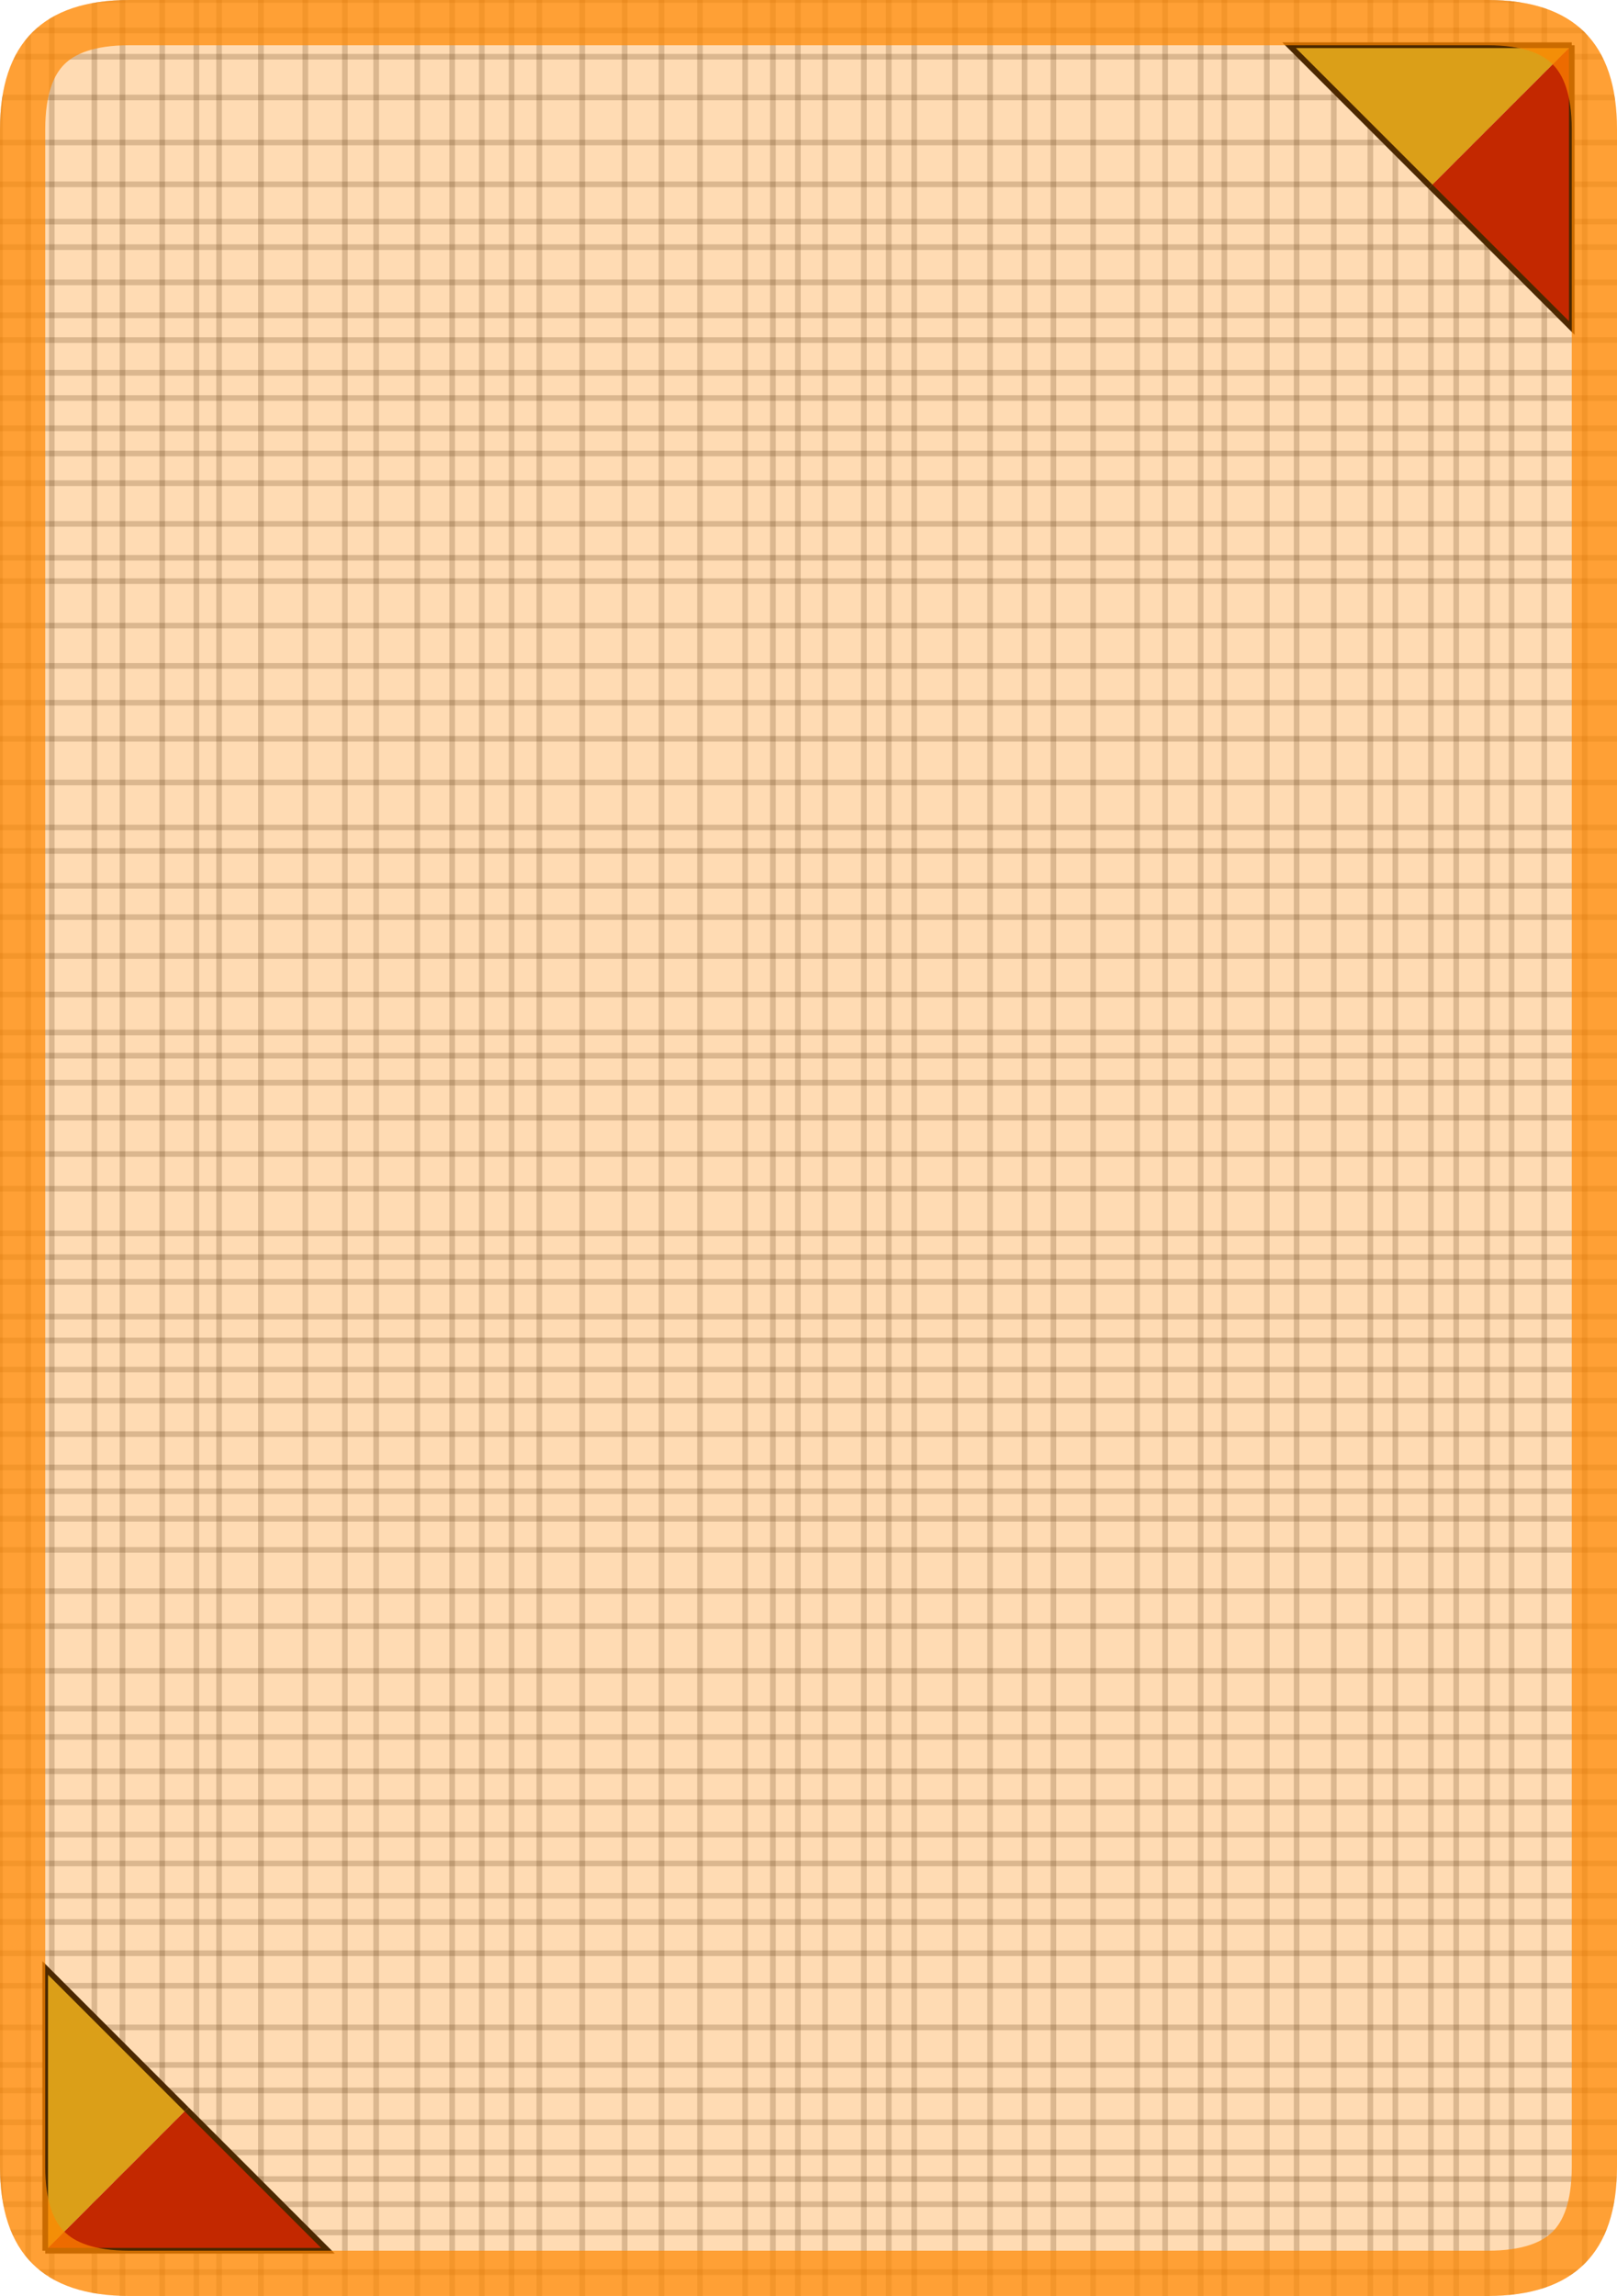 <svg version="1.1" xmlns="http://www.w3.org/2000/svg" xmlns:xlink="http://www.w3.org/1999/xlink" width="286" height="406"><defs><clipPath id="TopUOcEFLAef"><path fill="white" stroke="none" paint-order="stroke fill markers" d=" M 0 22.88 L 0 383.12 Q 0 406 22.88 406 L 263.12 406 Q 286 406 286 383.12 L 286 22.88 Q 286 0 263.12 0 L 22.88 0 Q 0 0 0 22.88 Z"/></clipPath></defs><g clip-path="url(#TopUOcEFLAef)"><path fill="none" stroke="black" paint-order="fill stroke markers" d=" M 0 0 L 0 406" stroke-miterlimit="10" stroke-opacity="0.2" stroke-dasharray=""/><path fill="none" stroke="black" paint-order="fill stroke markers" d=" M 4.978 0 L 4.978 406" stroke-miterlimit="10" stroke-opacity="0.2" stroke-dasharray=""/><path fill="none" stroke="black" paint-order="fill stroke markers" d=" M 9.154 0 L 9.154 406" stroke-miterlimit="10" stroke-opacity="0.2" stroke-dasharray=""/><path fill="none" stroke="black" paint-order="fill stroke markers" d=" M 16.699 0 L 16.699 406" stroke-miterlimit="10" stroke-opacity="0.2" stroke-dasharray=""/><path fill="none" stroke="black" paint-order="fill stroke markers" d=" M 21.664 0 L 21.664 406" stroke-miterlimit="10" stroke-opacity="0.2" stroke-dasharray=""/><path fill="none" stroke="black" paint-order="fill stroke markers" d=" M 28.692 0 L 28.692 406" stroke-miterlimit="10" stroke-opacity="0.2" stroke-dasharray=""/><path fill="none" stroke="black" paint-order="fill stroke markers" d=" M 34.74 0 L 34.74 406" stroke-miterlimit="10" stroke-opacity="0.2" stroke-dasharray=""/><path fill="none" stroke="black" paint-order="fill stroke markers" d=" M 38.748 0 L 38.748 406" stroke-miterlimit="10" stroke-opacity="0.2" stroke-dasharray=""/><path fill="none" stroke="black" paint-order="fill stroke markers" d=" M 46.154 0 L 46.154 406" stroke-miterlimit="10" stroke-opacity="0.2" stroke-dasharray=""/><path fill="none" stroke="black" paint-order="fill stroke markers" d=" M 54.003 0 L 54.003 406" stroke-miterlimit="10" stroke-opacity="0.2" stroke-dasharray=""/><path fill="none" stroke="black" paint-order="fill stroke markers" d=" M 61.001 0 L 61.001 406" stroke-miterlimit="10" stroke-opacity="0.2" stroke-dasharray=""/><path fill="none" stroke="black" paint-order="fill stroke markers" d=" M 66.534 0 L 66.534 406" stroke-miterlimit="10" stroke-opacity="0.2" stroke-dasharray=""/><path fill="none" stroke="black" paint-order="fill stroke markers" d=" M 73.801 0 L 73.801 406" stroke-miterlimit="10" stroke-opacity="0.2" stroke-dasharray=""/><path fill="none" stroke="black" paint-order="fill stroke markers" d=" M 79.973 0 L 79.973 406" stroke-miterlimit="10" stroke-opacity="0.2" stroke-dasharray=""/><path fill="none" stroke="black" paint-order="fill stroke markers" d=" M 85.217 0 L 85.217 406" stroke-miterlimit="10" stroke-opacity="0.2" stroke-dasharray=""/><path fill="none" stroke="black" paint-order="fill stroke markers" d=" M 90.481 0 L 90.481 406" stroke-miterlimit="10" stroke-opacity="0.2" stroke-dasharray=""/><path fill="none" stroke="black" paint-order="fill stroke markers" d=" M 95.39 0 L 95.39 406" stroke-miterlimit="10" stroke-opacity="0.2" stroke-dasharray=""/><path fill="none" stroke="black" paint-order="fill stroke markers" d=" M 102.977 0 L 102.977 406" stroke-miterlimit="10" stroke-opacity="0.2" stroke-dasharray=""/><path fill="none" stroke="black" paint-order="fill stroke markers" d=" M 110.483 0 L 110.483 406" stroke-miterlimit="10" stroke-opacity="0.2" stroke-dasharray=""/><path fill="none" stroke="black" paint-order="fill stroke markers" d=" M 117.003 0 L 117.003 406" stroke-miterlimit="10" stroke-opacity="0.2" stroke-dasharray=""/><path fill="none" stroke="black" paint-order="fill stroke markers" d=" M 123.804 0 L 123.804 406" stroke-miterlimit="10" stroke-opacity="0.2" stroke-dasharray=""/><path fill="none" stroke="black" paint-order="fill stroke markers" d=" M 131.792 0 L 131.792 406" stroke-miterlimit="10" stroke-opacity="0.2" stroke-dasharray=""/><path fill="none" stroke="black" paint-order="fill stroke markers" d=" M 136.699 0 L 136.699 406" stroke-miterlimit="10" stroke-opacity="0.2" stroke-dasharray=""/><path fill="none" stroke="black" paint-order="fill stroke markers" d=" M 141.126 0 L 141.126 406" stroke-miterlimit="10" stroke-opacity="0.2" stroke-dasharray=""/><path fill="none" stroke="black" paint-order="fill stroke markers" d=" M 145.941 0 L 145.941 406" stroke-miterlimit="10" stroke-opacity="0.2" stroke-dasharray=""/><path fill="none" stroke="black" paint-order="fill stroke markers" d=" M 152.796 0 L 152.796 406" stroke-miterlimit="10" stroke-opacity="0.2" stroke-dasharray=""/><path fill="none" stroke="black" paint-order="fill stroke markers" d=" M 157.189 0 L 157.189 406" stroke-miterlimit="10" stroke-opacity="0.2" stroke-dasharray=""/><path fill="none" stroke="black" paint-order="fill stroke markers" d=" M 161.7 0 L 161.7 406" stroke-miterlimit="10" stroke-opacity="0.2" stroke-dasharray=""/><path fill="none" stroke="black" paint-order="fill stroke markers" d=" M 168.928 0 L 168.928 406" stroke-miterlimit="10" stroke-opacity="0.2" stroke-dasharray=""/><path fill="none" stroke="black" paint-order="fill stroke markers" d=" M 175.118 0 L 175.118 406" stroke-miterlimit="10" stroke-opacity="0.2" stroke-dasharray=""/><path fill="none" stroke="black" paint-order="fill stroke markers" d=" M 181.216 0 L 181.216 406" stroke-miterlimit="10" stroke-opacity="0.2" stroke-dasharray=""/><path fill="none" stroke="black" paint-order="fill stroke markers" d=" M 186.314 0 L 186.314 406" stroke-miterlimit="10" stroke-opacity="0.2" stroke-dasharray=""/><path fill="none" stroke="black" paint-order="fill stroke markers" d=" M 193.342 0 L 193.342 406" stroke-miterlimit="10" stroke-opacity="0.2" stroke-dasharray=""/><path fill="none" stroke="black" paint-order="fill stroke markers" d=" M 201.121 0 L 201.121 406" stroke-miterlimit="10" stroke-opacity="0.2" stroke-dasharray=""/><path fill="none" stroke="black" paint-order="fill stroke markers" d=" M 206.076 0 L 206.076 406" stroke-miterlimit="10" stroke-opacity="0.2" stroke-dasharray=""/><path fill="none" stroke="black" paint-order="fill stroke markers" d=" M 212.359 0 L 212.359 406" stroke-miterlimit="10" stroke-opacity="0.2" stroke-dasharray=""/><path fill="none" stroke="black" paint-order="fill stroke markers" d=" M 216.548 0 L 216.548 406" stroke-miterlimit="10" stroke-opacity="0.2" stroke-dasharray=""/><path fill="none" stroke="black" paint-order="fill stroke markers" d=" M 224.066 0 L 224.066 406" stroke-miterlimit="10" stroke-opacity="0.2" stroke-dasharray=""/><path fill="none" stroke="black" paint-order="fill stroke markers" d=" M 229.337 0 L 229.337 406" stroke-miterlimit="10" stroke-opacity="0.2" stroke-dasharray=""/><path fill="none" stroke="black" paint-order="fill stroke markers" d=" M 235.91 0 L 235.91 406" stroke-miterlimit="10" stroke-opacity="0.2" stroke-dasharray=""/><path fill="none" stroke="black" paint-order="fill stroke markers" d=" M 242.376 0 L 242.376 406" stroke-miterlimit="10" stroke-opacity="0.2" stroke-dasharray=""/><path fill="none" stroke="black" paint-order="fill stroke markers" d=" M 246.794 0 L 246.794 406" stroke-miterlimit="10" stroke-opacity="0.2" stroke-dasharray=""/><path fill="none" stroke="black" paint-order="fill stroke markers" d=" M 253.085 0 L 253.085 406" stroke-miterlimit="10" stroke-opacity="0.2" stroke-dasharray=""/><path fill="none" stroke="black" paint-order="fill stroke markers" d=" M 257.564 0 L 257.564 406" stroke-miterlimit="10" stroke-opacity="0.2" stroke-dasharray=""/><path fill="none" stroke="black" paint-order="fill stroke markers" d=" M 263.024 0 L 263.024 406" stroke-miterlimit="10" stroke-opacity="0.2" stroke-dasharray=""/><path fill="none" stroke="black" paint-order="fill stroke markers" d=" M 267.349 0 L 267.349 406" stroke-miterlimit="10" stroke-opacity="0.2" stroke-dasharray=""/><path fill="none" stroke="black" paint-order="fill stroke markers" d=" M 273.14 0 L 273.14 406" stroke-miterlimit="10" stroke-opacity="0.2" stroke-dasharray=""/><path fill="none" stroke="black" paint-order="fill stroke markers" d=" M 280.295 0 L 280.295 406" stroke-miterlimit="10" stroke-opacity="0.2" stroke-dasharray=""/><path fill="none" stroke="black" paint-order="fill stroke markers" d=" M 0 0 L 286 0" stroke-miterlimit="10" stroke-opacity="0.2" stroke-dasharray=""/><path fill="none" stroke="black" paint-order="fill stroke markers" d=" M 0 5.377 L 286 5.377" stroke-miterlimit="10" stroke-opacity="0.2" stroke-dasharray=""/><path fill="none" stroke="black" paint-order="fill stroke markers" d=" M 0 10.033 L 286 10.033" stroke-miterlimit="10" stroke-opacity="0.2" stroke-dasharray=""/><path fill="none" stroke="black" paint-order="fill stroke markers" d=" M 0 17.24 L 286 17.24" stroke-miterlimit="10" stroke-opacity="0.2" stroke-dasharray=""/><path fill="none" stroke="black" paint-order="fill stroke markers" d=" M 0 25.201 L 286 25.201" stroke-miterlimit="10" stroke-opacity="0.2" stroke-dasharray=""/><path fill="none" stroke="black" paint-order="fill stroke markers" d=" M 0 32.59 L 286 32.59" stroke-miterlimit="10" stroke-opacity="0.2" stroke-dasharray=""/><path fill="none" stroke="black" paint-order="fill stroke markers" d=" M 0 39.19 L 286 39.19" stroke-miterlimit="10" stroke-opacity="0.2" stroke-dasharray=""/><path fill="none" stroke="black" paint-order="fill stroke markers" d=" M 0 43.705 L 286 43.705" stroke-miterlimit="10" stroke-opacity="0.2" stroke-dasharray=""/><path fill="none" stroke="black" paint-order="fill stroke markers" d=" M 0 49.937 L 286 49.937" stroke-miterlimit="10" stroke-opacity="0.2" stroke-dasharray=""/><path fill="none" stroke="black" paint-order="fill stroke markers" d=" M 0 55.755 L 286 55.755" stroke-miterlimit="10" stroke-opacity="0.2" stroke-dasharray=""/><path fill="none" stroke="black" paint-order="fill stroke markers" d=" M 0 60.137 L 286 60.137" stroke-miterlimit="10" stroke-opacity="0.2" stroke-dasharray=""/><path fill="none" stroke="black" paint-order="fill stroke markers" d=" M 0 65.922 L 286 65.922" stroke-miterlimit="10" stroke-opacity="0.2" stroke-dasharray=""/><path fill="none" stroke="black" paint-order="fill stroke markers" d=" M 0 70.383 L 286 70.383" stroke-miterlimit="10" stroke-opacity="0.2" stroke-dasharray=""/><path fill="none" stroke="black" paint-order="fill stroke markers" d=" M 0 75.741 L 286 75.741" stroke-miterlimit="10" stroke-opacity="0.2" stroke-dasharray=""/><path fill="none" stroke="black" paint-order="fill stroke markers" d=" M 0 80.2 L 286 80.2" stroke-miterlimit="10" stroke-opacity="0.2" stroke-dasharray=""/><path fill="none" stroke="black" paint-order="fill stroke markers" d=" M 0 85.441 L 286 85.441" stroke-miterlimit="10" stroke-opacity="0.2" stroke-dasharray=""/><path fill="none" stroke="black" paint-order="fill stroke markers" d=" M 0 92.636 L 286 92.636" stroke-miterlimit="10" stroke-opacity="0.2" stroke-dasharray=""/><path fill="none" stroke="black" paint-order="fill stroke markers" d=" M 0 98.634 L 286 98.634" stroke-miterlimit="10" stroke-opacity="0.2" stroke-dasharray=""/><path fill="none" stroke="black" paint-order="fill stroke markers" d=" M 0 102.755 L 286 102.755" stroke-miterlimit="10" stroke-opacity="0.2" stroke-dasharray=""/><path fill="none" stroke="black" paint-order="fill stroke markers" d=" M 0 110.626 L 286 110.626" stroke-miterlimit="10" stroke-opacity="0.2" stroke-dasharray=""/><path fill="none" stroke="black" paint-order="fill stroke markers" d=" M 0 117.753 L 286 117.753" stroke-miterlimit="10" stroke-opacity="0.2" stroke-dasharray=""/><path fill="none" stroke="black" paint-order="fill stroke markers" d=" M 0 124.257 L 286 124.257" stroke-miterlimit="10" stroke-opacity="0.2" stroke-dasharray=""/><path fill="none" stroke="black" paint-order="fill stroke markers" d=" M 0 130.644 L 286 130.644" stroke-miterlimit="10" stroke-opacity="0.2" stroke-dasharray=""/><path fill="none" stroke="black" paint-order="fill stroke markers" d=" M 0 138.367 L 286 138.367" stroke-miterlimit="10" stroke-opacity="0.2" stroke-dasharray=""/><path fill="none" stroke="black" paint-order="fill stroke markers" d=" M 0 146.323 L 286 146.323" stroke-miterlimit="10" stroke-opacity="0.2" stroke-dasharray=""/><path fill="none" stroke="black" paint-order="fill stroke markers" d=" M 0 150.476 L 286 150.476" stroke-miterlimit="10" stroke-opacity="0.2" stroke-dasharray=""/><path fill="none" stroke="black" paint-order="fill stroke markers" d=" M 0 156.642 L 286 156.642" stroke-miterlimit="10" stroke-opacity="0.2" stroke-dasharray=""/><path fill="none" stroke="black" paint-order="fill stroke markers" d=" M 0 162.179 L 286 162.179" stroke-miterlimit="10" stroke-opacity="0.2" stroke-dasharray=""/><path fill="none" stroke="black" paint-order="fill stroke markers" d=" M 0 169.039 L 286 169.039" stroke-miterlimit="10" stroke-opacity="0.2" stroke-dasharray=""/><path fill="none" stroke="black" paint-order="fill stroke markers" d=" M 0 175.86 L 286 175.86" stroke-miterlimit="10" stroke-opacity="0.2" stroke-dasharray=""/><path fill="none" stroke="black" paint-order="fill stroke markers" d=" M 0 182.581 L 286 182.581" stroke-miterlimit="10" stroke-opacity="0.2" stroke-dasharray=""/><path fill="none" stroke="black" paint-order="fill stroke markers" d=" M 0 186.671 L 286 186.671" stroke-miterlimit="10" stroke-opacity="0.2" stroke-dasharray=""/><path fill="none" stroke="black" paint-order="fill stroke markers" d=" M 0 191.455 L 286 191.455" stroke-miterlimit="10" stroke-opacity="0.2" stroke-dasharray=""/><path fill="none" stroke="black" paint-order="fill stroke markers" d=" M 0 197.649 L 286 197.649" stroke-miterlimit="10" stroke-opacity="0.2" stroke-dasharray=""/><path fill="none" stroke="black" paint-order="fill stroke markers" d=" M 0 204.07 L 286 204.07" stroke-miterlimit="10" stroke-opacity="0.2" stroke-dasharray=""/><path fill="none" stroke="black" paint-order="fill stroke markers" d=" M 0 210.205 L 286 210.205" stroke-miterlimit="10" stroke-opacity="0.2" stroke-dasharray=""/><path fill="none" stroke="black" paint-order="fill stroke markers" d=" M 0 218.106 L 286 218.106" stroke-miterlimit="10" stroke-opacity="0.2" stroke-dasharray=""/><path fill="none" stroke="black" paint-order="fill stroke markers" d=" M 0 222.299 L 286 222.299" stroke-miterlimit="10" stroke-opacity="0.2" stroke-dasharray=""/><path fill="none" stroke="black" paint-order="fill stroke markers" d=" M 0 226.672 L 286 226.672" stroke-miterlimit="10" stroke-opacity="0.2" stroke-dasharray=""/><path fill="none" stroke="black" paint-order="fill stroke markers" d=" M 0 232.823 L 286 232.823" stroke-miterlimit="10" stroke-opacity="0.2" stroke-dasharray=""/><path fill="none" stroke="black" paint-order="fill stroke markers" d=" M 0 237.036 L 286 237.036" stroke-miterlimit="10" stroke-opacity="0.2" stroke-dasharray=""/><path fill="none" stroke="black" paint-order="fill stroke markers" d=" M 0 242.179 L 286 242.179" stroke-miterlimit="10" stroke-opacity="0.2" stroke-dasharray=""/><path fill="none" stroke="black" paint-order="fill stroke markers" d=" M 0 247.68 L 286 247.68" stroke-miterlimit="10" stroke-opacity="0.2" stroke-dasharray=""/><path fill="none" stroke="black" paint-order="fill stroke markers" d=" M 0 253.602 L 286 253.602" stroke-miterlimit="10" stroke-opacity="0.2" stroke-dasharray=""/><path fill="none" stroke="black" paint-order="fill stroke markers" d=" M 0 259.486 L 286 259.486" stroke-miterlimit="10" stroke-opacity="0.2" stroke-dasharray=""/><path fill="none" stroke="black" paint-order="fill stroke markers" d=" M 0 263.703 L 286 263.703" stroke-miterlimit="10" stroke-opacity="0.2" stroke-dasharray=""/><path fill="none" stroke="black" paint-order="fill stroke markers" d=" M 0 268.564 L 286 268.564" stroke-miterlimit="10" stroke-opacity="0.2" stroke-dasharray=""/><path fill="none" stroke="black" paint-order="fill stroke markers" d=" M 0 274.065 L 286 274.065" stroke-miterlimit="10" stroke-opacity="0.2" stroke-dasharray=""/><path fill="none" stroke="black" paint-order="fill stroke markers" d=" M 0 281.362 L 286 281.362" stroke-miterlimit="10" stroke-opacity="0.2" stroke-dasharray=""/><path fill="none" stroke="black" paint-order="fill stroke markers" d=" M 0 287.56 L 286 287.56" stroke-miterlimit="10" stroke-opacity="0.2" stroke-dasharray=""/><path fill="none" stroke="black" paint-order="fill stroke markers" d=" M 0 295.464 L 286 295.464" stroke-miterlimit="10" stroke-opacity="0.2" stroke-dasharray=""/><path fill="none" stroke="black" paint-order="fill stroke markers" d=" M 0 302.137 L 286 302.137" stroke-miterlimit="10" stroke-opacity="0.2" stroke-dasharray=""/><path fill="none" stroke="black" paint-order="fill stroke markers" d=" M 0 307.155 L 286 307.155" stroke-miterlimit="10" stroke-opacity="0.2" stroke-dasharray=""/><path fill="none" stroke="black" paint-order="fill stroke markers" d=" M 0 313.213 L 286 313.213" stroke-miterlimit="10" stroke-opacity="0.2" stroke-dasharray=""/><path fill="none" stroke="black" paint-order="fill stroke markers" d=" M 0 318.706 L 286 318.706" stroke-miterlimit="10" stroke-opacity="0.2" stroke-dasharray=""/><path fill="none" stroke="black" paint-order="fill stroke markers" d=" M 0 324.409 L 286 324.409" stroke-miterlimit="10" stroke-opacity="0.2" stroke-dasharray=""/><path fill="none" stroke="black" paint-order="fill stroke markers" d=" M 0 329.519 L 286 329.519" stroke-miterlimit="10" stroke-opacity="0.2" stroke-dasharray=""/><path fill="none" stroke="black" paint-order="fill stroke markers" d=" M 0 335.224 L 286 335.224" stroke-miterlimit="10" stroke-opacity="0.2" stroke-dasharray=""/><path fill="none" stroke="black" paint-order="fill stroke markers" d=" M 0 339.867 L 286 339.867" stroke-miterlimit="10" stroke-opacity="0.2" stroke-dasharray=""/><path fill="none" stroke="black" paint-order="fill stroke markers" d=" M 0 345.397 L 286 345.397" stroke-miterlimit="10" stroke-opacity="0.2" stroke-dasharray=""/><path fill="none" stroke="black" paint-order="fill stroke markers" d=" M 0 351.145 L 286 351.145" stroke-miterlimit="10" stroke-opacity="0.2" stroke-dasharray=""/><path fill="none" stroke="black" paint-order="fill stroke markers" d=" M 0 358.512 L 286 358.512" stroke-miterlimit="10" stroke-opacity="0.2" stroke-dasharray=""/><path fill="none" stroke="black" paint-order="fill stroke markers" d=" M 0 365.149 L 286 365.149" stroke-miterlimit="10" stroke-opacity="0.2" stroke-dasharray=""/><path fill="none" stroke="black" paint-order="fill stroke markers" d=" M 0 369.656 L 286 369.656" stroke-miterlimit="10" stroke-opacity="0.2" stroke-dasharray=""/><path fill="none" stroke="black" paint-order="fill stroke markers" d=" M 0 375.297 L 286 375.297" stroke-miterlimit="10" stroke-opacity="0.2" stroke-dasharray=""/><path fill="none" stroke="black" paint-order="fill stroke markers" d=" M 0 380.615 L 286 380.615" stroke-miterlimit="10" stroke-opacity="0.2" stroke-dasharray=""/><path fill="none" stroke="black" paint-order="fill stroke markers" d=" M 0 385.329 L 286 385.329" stroke-miterlimit="10" stroke-opacity="0.2" stroke-dasharray=""/><path fill="none" stroke="black" paint-order="fill stroke markers" d=" M 0 389.771 L 286 389.771" stroke-miterlimit="10" stroke-opacity="0.2" stroke-dasharray=""/><path fill="none" stroke="black" paint-order="fill stroke markers" d=" M 0 394.769 L 286 394.769" stroke-miterlimit="10" stroke-opacity="0.2" stroke-dasharray=""/><path fill="none" stroke="black" paint-order="fill stroke markers" d=" M 0 401.783 L 286 401.783" stroke-miterlimit="10" stroke-opacity="0.2" stroke-dasharray=""/><g><path fill="#ccaa22" stroke="black" paint-order="fill stroke markers" d=" M 278 8 L 228 8 L 253 33 M 278 8" stroke-miterlimit="10" stroke-dasharray=""/><path fill="#aa0000" stroke="black" paint-order="fill stroke markers" d=" M 278 8 L 278 58 L 253 33 M 278 8" stroke-miterlimit="10" stroke-dasharray=""/><path fill="#ccaa22" stroke="black" paint-order="fill stroke markers" d=" M 8 398 L 8 348 L 33 373 M 8 398" stroke-miterlimit="10" stroke-dasharray=""/><path fill="#aa0000" stroke="black" paint-order="fill stroke markers" d=" M 8 398 L 58 398 L 33 373 M 8 398" stroke-miterlimit="10" stroke-dasharray=""/></g><g><path fill="#ff8800" stroke="#ff8800" paint-order="fill stroke markers" d=" M 0 22.88 L 0 383.12 Q 0 406 22.88 406 L 263.12 406 Q 286 406 286 383.12 L 286 22.88 Q 286 0 263.12 0 L 22.88 0 Q 0 0 0 22.88 Z" fill-opacity="0.3" stroke-miterlimit="10" stroke-width="16" stroke-opacity="0.7" stroke-dasharray=""/></g></g></svg>